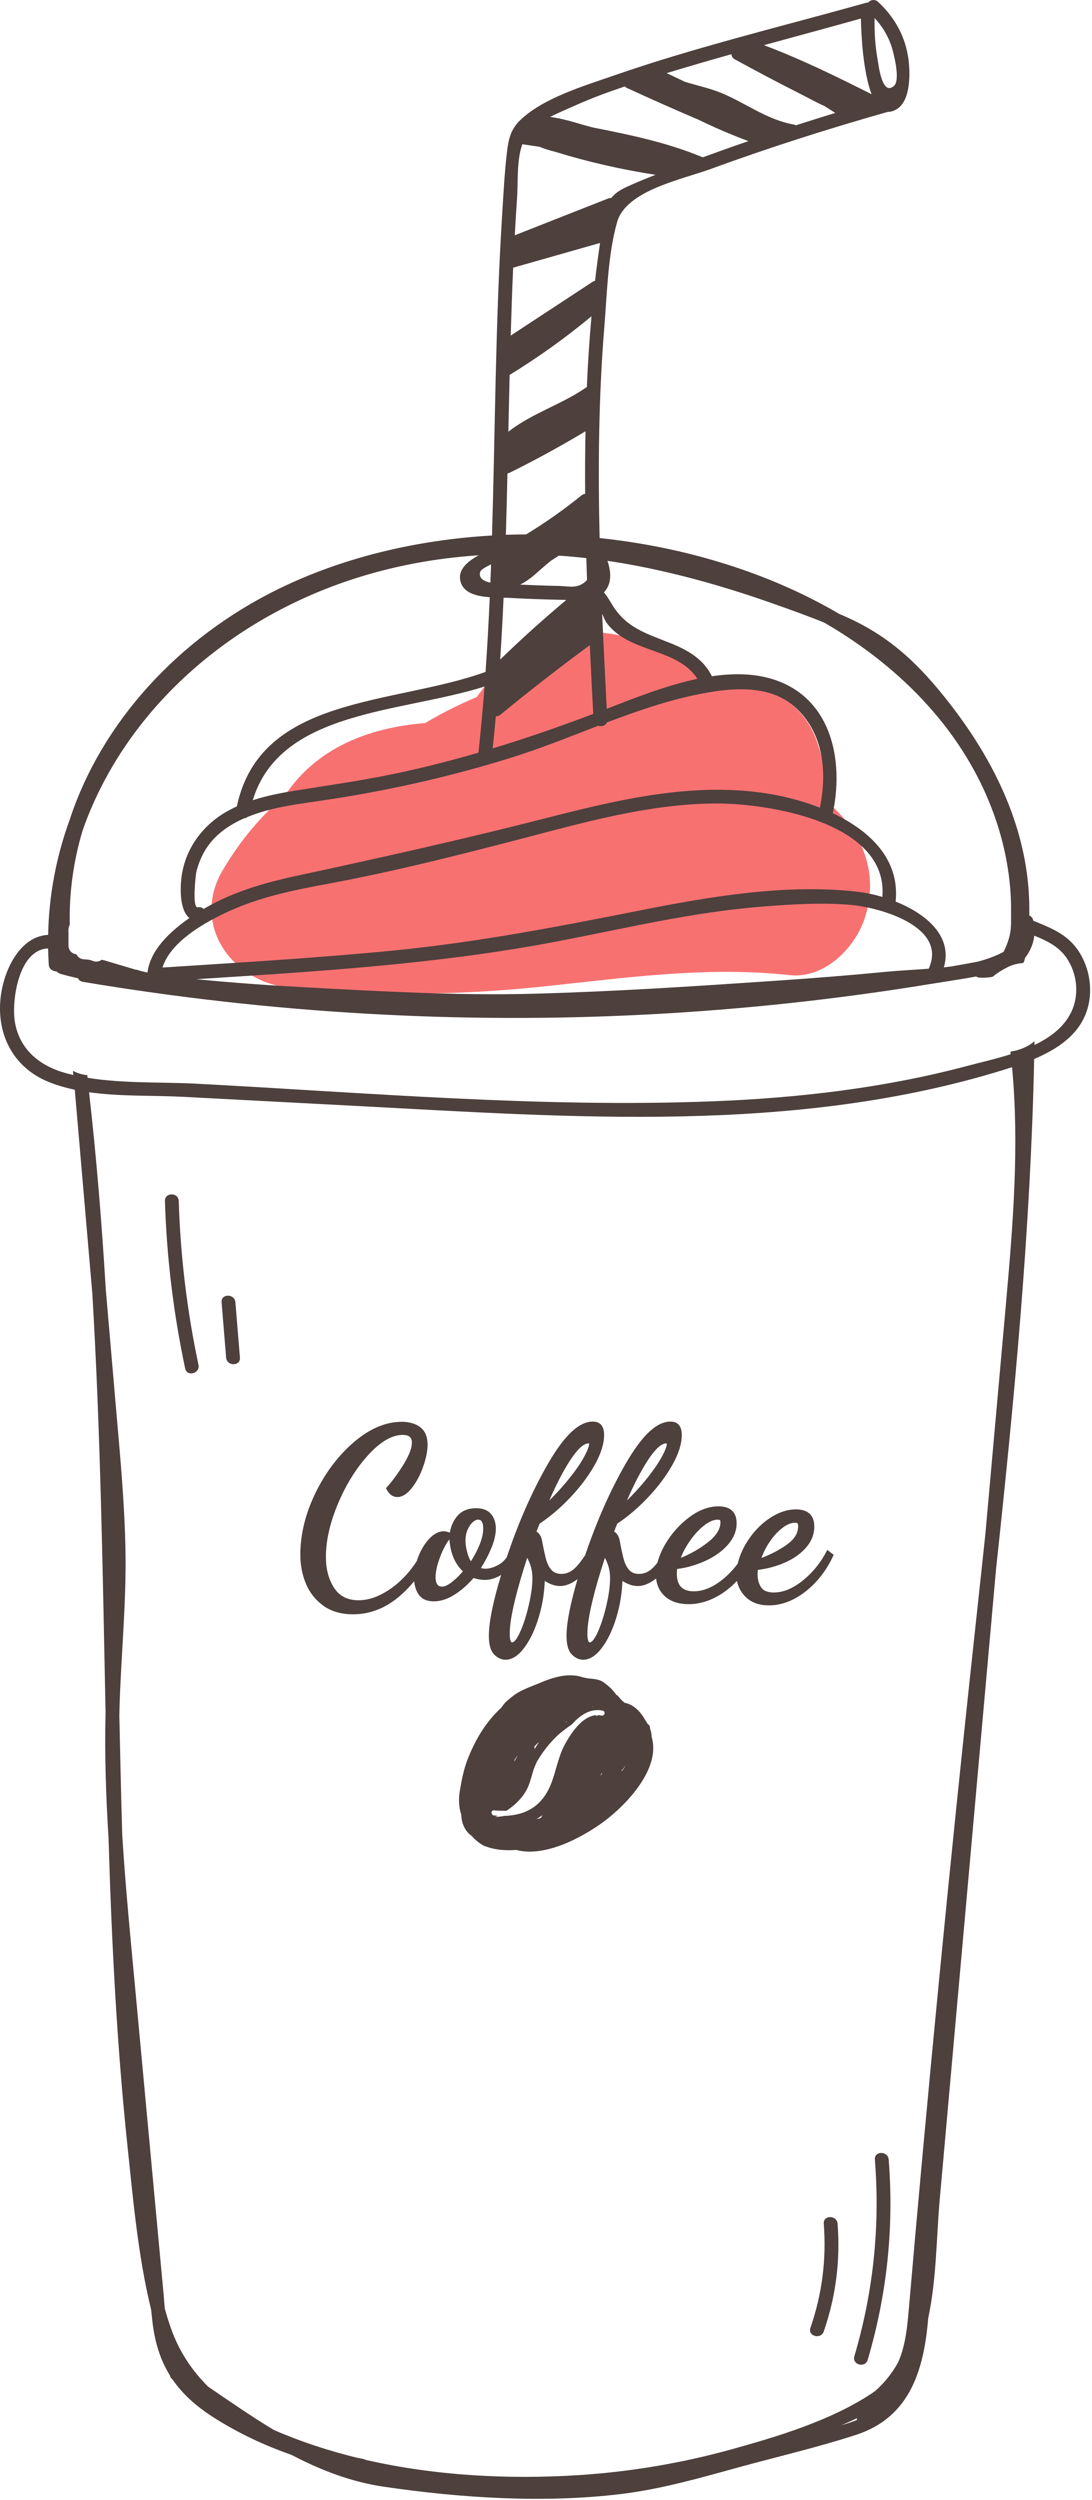 <svg width="187" height="428" viewBox="0 0 187 428" fill="none" xmlns="http://www.w3.org/2000/svg">
<path d="M141.444 137.135C141.577 133.618 141.067 130.057 139.705 126.418C136.984 119.145 128.745 115.562 122.216 117.399C121.881 117.143 121.549 116.883 121.212 116.63C113.799 109.863 102.871 106.241 93.635 109.298C87.773 111.238 84.864 115.005 81.629 119.339C78.587 120.634 75.625 122.09 72.813 123.786C63.072 124.554 54.208 128.095 48.84 136.118C44.645 139.735 41.001 144.067 38.1 149.049C32.624 158.451 39.844 168.143 49.613 169.111C64.142 170.55 78.615 170.415 93.128 168.881C107.167 167.397 121.111 165.395 135.237 166.947C141.159 167.598 146.431 162.314 148.095 157.158C150.727 149.005 147.279 141.905 141.444 137.135Z" fill="#F87171"/>
<path d="M101.417 292.238L101.509 292.162L101.605 292.171L101.417 292.238ZM94.415 305.268C93.228 308.359 91.222 310.018 88.573 310.615C87.865 310.775 87.118 310.874 86.319 310.886C85.824 311.003 85.306 311.042 84.784 311.052C84.941 310.991 85.091 310.928 85.224 310.863L85.234 310.858C85.019 310.846 84.802 310.833 84.581 310.811C84.459 310.799 84.368 310.742 84.301 310.668L84.284 310.655L84.174 310.382C84.153 310.148 84.284 309.914 84.581 309.943C84.76 309.962 84.933 309.951 85.111 309.963L85.068 309.983C85.473 310.014 85.868 310.01 86.265 310.008L86.615 310.022L86.624 310.017L86.727 310.018C86.971 309.862 87.196 309.682 87.428 309.508L87.704 309.308C87.884 309.167 88.05 309.015 88.221 308.862L88.56 308.542C89.377 307.74 90.069 306.818 90.51 305.722C90.888 304.785 91.085 303.838 91.393 302.913C91.5 302.638 91.608 302.364 91.722 302.092C91.82 301.875 91.906 301.657 92.034 301.443C92.915 299.969 93.951 298.632 95.164 297.419C96.032 296.551 97.008 295.878 97.992 295.167C98.331 294.779 98.693 294.42 99.073 294.103C99.362 293.863 99.665 293.653 99.976 293.467C100.613 293.09 101.292 292.838 102.008 292.785H102.024C102.239 292.769 102.456 292.77 102.677 292.791C102.86 292.807 103.044 292.827 103.229 292.871L103.301 292.905C103.74 293.093 103.513 293.83 103 293.708C102.797 293.66 102.599 293.639 102.401 293.633L102.195 293.822L102.185 293.806L102.109 293.738L102.252 293.635L102.032 293.668L102.003 293.642C101.541 293.686 101.101 293.842 100.679 294.064L100.552 294.134C100.349 294.249 100.153 294.376 99.961 294.52L99.848 294.603L99.785 294.648L99.782 294.659C99.02 295.275 98.349 296.09 97.785 296.914L97.768 296.929L97.611 297.178C97.502 297.341 97.401 297.501 97.302 297.661C97.224 297.79 97.149 297.913 97.076 298.038L97.007 298.154L97.017 298.143C96.904 298.342 96.787 298.543 96.691 298.724C95.597 300.778 95.243 303.11 94.415 305.268ZM91.879 311.436C92.217 311.212 92.557 310.99 92.898 310.77C92.817 310.898 92.74 311.03 92.668 311.162L92.468 311.301C92.269 311.341 92.073 311.384 91.879 311.436ZM97.142 294.707L96.871 294.905L96.984 294.757L97.142 294.707ZM91.52 298.996C91.761 298.755 92.002 298.511 92.239 298.264L92.252 298.315C92.005 298.687 91.769 299.067 91.543 299.454C91.538 299.302 91.529 299.15 91.52 298.996ZM88.072 301.591L88.121 301.292C88.256 301.086 88.396 300.881 88.531 300.673L88.591 300.595L88.608 300.63C88.429 300.95 88.251 301.27 88.072 301.591ZM103.112 303.402C103.085 303.524 103.045 303.651 103.032 303.773L102.803 303.991C102.911 303.799 103.016 303.603 103.112 303.402ZM107.193 302.138C106.96 302.583 106.703 302.987 106.425 303.268L106.438 303.157L106.455 303.13C106.727 302.812 106.976 302.483 107.193 302.138ZM108.888 294.135L108.832 294.067L108.921 294.134L108.888 294.135ZM111.333 295.996C111.305 295.842 111.293 295.688 111.26 295.531C111.224 295.356 111.108 295.269 110.977 295.238C110.84 294.995 110.685 294.756 110.517 294.524C109.757 293.098 108.525 291.826 106.969 291.518C106.789 291.373 106.611 291.227 106.449 291.07C106.149 290.776 105.977 290.45 105.632 290.191L105.509 290.134C104.965 289.306 104.306 288.719 103.472 288.09C102.536 287.385 101.493 287.465 100.44 287.295L100.125 287.236C99.988 287.206 99.85 287.174 99.715 287.13C97.198 286.311 94.538 287.223 92.176 288.229C90.886 288.778 89.353 289.282 88.203 290.092C87.715 290.435 87.231 290.855 86.777 291.245C86.389 291.579 86.112 291.975 85.831 292.377C83.208 294.77 81.372 297.869 80.088 301.167C79.404 302.926 79.017 304.886 78.72 306.748C78.548 307.827 78.533 309.401 78.98 310.622C79.048 312.409 79.746 313.591 80.82 314.345L81.012 314.567L81.141 314.719L81.169 314.735C81.632 315.207 82.178 315.611 82.787 315.961C83.753 316.355 84.788 316.599 85.8 316.699C86.672 316.786 87.54 316.774 88.406 316.719C93.345 318.026 99.756 314.546 103.376 311.875C107.36 308.936 113.196 302.728 111.595 297.382C111.587 296.918 111.512 296.459 111.333 295.996Z" fill="#4D403D"/>
<path d="M30.61 205.622C30.564 204.102 28.197 204.096 28.245 205.622C28.542 215.277 29.7 224.836 31.708 234.285C32.024 235.773 34.305 235.144 33.989 233.656C32.025 224.41 30.901 215.068 30.61 205.622Z" fill="#4D403D"/>
<path d="M37.948 222.957L38.721 232.421C38.844 233.929 41.211 233.941 41.087 232.421L40.313 222.957C40.191 221.451 37.824 221.436 37.948 222.957Z" fill="#4D403D"/>
<path d="M141.064 380.702C141.54 386.817 140.785 392.729 138.783 398.525C138.285 399.967 140.571 400.586 141.065 399.154C143.136 393.155 143.923 387.029 143.431 380.702C143.312 379.194 140.947 379.182 141.064 380.702Z" fill="#4D403D"/>
<path d="M149.818 369.723C150.726 381.127 149.556 392.414 146.306 403.386C145.873 404.85 148.156 405.474 148.588 404.015C151.893 392.853 153.109 381.329 152.185 369.723C152.064 368.215 149.697 368.202 149.818 369.723Z" fill="#4D403D"/>
<path d="M183.446 173.273C182.2 175.844 179.865 177.604 177.144 178.904C177.148 178.685 177.152 178.468 177.157 178.251C175.993 179.257 174.538 179.815 173.028 180.047C173.044 180.192 173.066 180.337 173.082 180.484C170.489 181.311 167.852 181.899 165.65 182.485C151.373 186.288 136.63 187.988 121.89 188.553C92.509 189.679 62.968 187.075 33.642 185.533C27.645 185.219 21.08 185.517 14.997 184.523C14.984 184.373 14.97 184.221 14.957 184.072C14.125 183.993 13.305 183.755 12.575 183.376L12.485 183.324V183.327C12.513 183.568 12.54 183.808 12.566 184.048C12.079 183.935 11.593 183.813 11.114 183.677C6.742 182.443 3.309 179.619 2.546 174.937C1.962 171.352 3.168 162.557 8.236 162.379C8.256 163.313 8.289 164.248 8.354 165.183C8.405 165.921 9.062 166.299 9.712 166.317C9.864 166.5 10.085 166.652 10.397 166.741C11.384 167.023 12.37 167.264 13.36 167.481C13.484 167.776 13.751 168.019 14.224 168.099C46.147 173.452 78.729 175.38 111.161 173.667C127.281 172.816 143.346 171.084 159.228 168.48C161.848 168.051 164.526 167.668 167.164 167.181C167.349 167.291 167.573 167.367 167.846 167.379C168.574 167.411 169.276 167.356 169.949 167.241C170.748 166.604 171.606 166.053 172.524 165.593C173.398 165.155 174.305 164.921 175.19 164.885C175.298 164.76 175.389 164.613 175.433 164.416C175.465 164.28 175.496 164.144 175.528 164.008C176.401 162.895 176.962 161.583 177.118 160.188C179.21 161.032 181.236 162.003 182.568 163.889C184.469 166.58 184.884 170.305 183.446 173.273ZM172.273 223.108C171.102 236.251 169.925 249.393 168.75 262.537C167.624 273.169 166.452 283.797 165.329 294.425C163.274 313.889 161.324 333.365 159.478 352.851C158.544 362.723 157.636 372.599 156.754 382.476C156.338 387.155 155.949 391.836 155.522 396.515C155.254 399.445 154.841 402.135 153.772 404.497C152.808 406.213 151.576 407.819 149.961 409.269C149.701 409.467 149.432 409.66 149.146 409.847C142.165 414.427 133.304 417.103 125.316 419.319C116.789 421.684 108.025 423.169 99.193 423.741C87.268 424.513 74.572 423.883 62.584 421.127C62.467 421.051 62.325 420.993 62.153 420.964C61.832 420.911 61.514 420.843 61.194 420.784C56.321 419.591 51.571 418.049 47.054 416.085L46.876 416.004C43.026 413.687 39.304 411.097 35.635 408.597C32.846 405.824 30.629 402.503 29.236 398.504C28.858 397.419 28.518 396.316 28.21 395.199C28.134 394.252 28.065 393.311 27.98 392.392C26.395 375.332 24.811 358.272 23.225 341.213C22.389 332.217 21.493 323.211 20.937 314.191C20.933 314.069 20.929 313.948 20.925 313.827C20.73 307.113 20.578 300.4 20.436 293.687C20.462 292.411 20.498 291.133 20.553 289.856C20.893 281.815 21.617 273.792 21.492 265.736C21.357 257.161 20.512 248.615 19.779 240.076C19.223 233.623 18.666 227.167 18.112 220.712C17.441 209.464 16.521 198.225 15.255 186.997C20.57 187.747 26.232 187.511 31.299 187.776C41.196 188.297 51.092 188.817 60.989 189.337C97.862 191.275 136.092 194.232 171.909 183.151C172.369 183.008 172.838 182.859 173.309 182.705C174.573 196.151 173.47 209.673 172.273 223.108ZM144.04 415.225C144.94 414.845 145.838 414.444 146.721 414.012L146.748 414.305C145.869 414.655 144.962 414.956 144.04 415.225ZM11.726 159.783C11.714 159.561 11.712 159.331 11.726 159.089C11.745 158.815 11.817 158.577 11.927 158.375L11.949 158.211C11.832 152.784 12.589 147.399 14.14 142.199C20.928 122.773 37.8 106.699 59.909 99.323C67.075 96.932 74.492 95.563 81.987 95.065C80.082 96.099 78.548 97.425 78.79 99.18C79.112 101.513 81.56 102.084 83.868 102.244C83.681 106.509 83.445 110.772 83.147 115.032C67.377 120.736 44.588 119.003 40.556 138.061C39.748 138.431 38.956 138.835 38.2 139.311C34.336 141.744 31.657 145.623 31.077 150.193C30.834 152.105 30.752 155.837 32.438 157.168C29.2 159.433 25.744 162.557 25.25 166.504C24.627 166.368 24.006 166.212 23.393 166.021L23.223 166.007C21.425 165.472 19.629 164.937 17.832 164.403C17.691 164.376 17.549 164.34 17.407 164.319C16.977 164.647 16.368 164.756 15.681 164.427C15.303 164.307 14.916 164.248 14.524 164.252C13.78 164.235 13.317 163.868 13.108 163.389C12.386 163.3 11.726 162.789 11.726 161.851V159.783ZM82.229 97.912C82.333 97.552 83.105 97.089 84.092 96.624C84.056 97.668 84.019 98.713 83.977 99.757C82.793 99.487 81.93 98.956 82.229 97.912ZM43.282 137.001C48 121.547 68.557 122.084 82.973 117.539C82.684 121.316 82.34 125.089 81.928 128.86C77.321 130.2 72.666 131.391 67.945 132.389C62.282 133.588 56.58 134.403 50.868 135.307C48.333 135.709 45.749 136.2 43.282 137.001ZM87.659 129.679C92.641 128.12 97.529 126.144 102.444 124.253C103.006 124.444 103.697 124.256 103.926 123.688C108.917 121.795 113.946 120.04 119.142 118.957C124.826 117.771 131.824 116.933 136.414 121.3C141.09 125.747 141.626 132.288 140.405 138.28C137.676 137.212 134.862 136.468 132.332 136.015C119.034 133.631 105.613 136.968 92.772 140.249C78.717 143.843 64.689 146.945 50.517 150.004C45.102 151.173 39.675 152.776 34.88 155.607C34.625 155.383 34.279 155.253 33.862 155.327C32.85 155.505 33.541 149.663 33.589 149.445C33.922 147.956 34.537 146.464 35.37 145.185C36.884 142.861 39.213 141.261 41.7 140.145L41.824 140.096C42.032 140.077 42.228 140.004 42.385 139.868C46.352 138.24 50.687 137.704 54.901 137.089C65.999 135.473 76.953 133.027 87.659 129.679ZM84.906 122.632C85.18 122.636 85.471 122.547 85.746 122.321C90.725 118.225 95.811 114.271 101.002 110.451C101.186 114.379 101.382 118.305 101.588 122.227C95.896 124.377 90.169 126.371 84.369 128.129C84.564 126.297 84.743 124.465 84.906 122.632ZM86.237 102.324C86.504 102.329 86.757 102.336 86.98 102.349C90.164 102.527 93.352 102.644 96.54 102.696C96.681 102.699 96.831 102.707 96.976 102.713C93.079 105.973 89.305 109.373 85.657 112.913C85.886 109.385 86.081 105.856 86.237 102.324ZM86.898 81.053C87.031 81.027 87.166 81 87.305 80.92C91.72 78.733 96.034 76.373 100.264 73.84C100.194 77.4 100.173 80.973 100.202 84.545C99.989 84.572 99.773 84.653 99.572 84.816C96.553 87.268 93.386 89.491 90.081 91.5C88.93 91.501 87.78 91.513 86.63 91.556C86.736 88.055 86.82 84.553 86.898 81.053ZM100.526 99.28C100.097 99.783 99.514 100.175 98.749 100.355C97.891 100.557 96.689 100.333 95.805 100.316C93.56 100.272 91.317 100.193 89.075 100.087C90.028 99.611 90.91 98.975 91.777 98.201C92.671 97.405 93.517 96.672 94.36 95.985C94.813 95.703 95.264 95.416 95.709 95.125C97.276 95.236 98.841 95.372 100.405 95.551C100.442 96.795 100.482 98.037 100.526 99.28ZM87.273 64.187C92.186 61.173 96.855 57.827 101.289 54.147C100.93 58.187 100.665 62.24 100.492 66.293L100.3 66.387C96.082 69.293 91.141 70.72 87.055 73.907C87.123 70.667 87.196 67.427 87.273 64.187ZM87.879 45.827C92.787 44.427 97.695 43.04 102.602 41.64L102.752 41.573C102.437 43.747 102.149 45.907 101.9 48.08C101.76 48.107 101.617 48.16 101.472 48.253C96.8 51.32 92.129 54.387 87.457 57.453C87.57 53.573 87.705 49.707 87.879 45.827ZM88.541 34C88.739 31.173 88.451 27.467 89.447 24.693C90.429 24.84 91.412 24.987 92.393 25.133C93.264 25.493 94.14 25.76 95.02 25.973C100.652 27.72 106.376 29.013 112.2 29.92L112.248 29.933C110.945 30.44 109.649 30.96 108.384 31.52C106.982 32.147 105.63 32.68 104.669 33.907C104.506 33.88 104.328 33.907 104.132 33.987C98.806 36.08 93.48 38.187 88.154 40.28C88.27 38.187 88.394 36.093 88.541 34ZM98.302 18.147C101.13 16.867 104.046 15.787 106.99 14.8C107.082 14.893 107.196 14.973 107.345 15.053C111.396 16.92 115.474 18.733 119.577 20.48C122.37 21.84 125.234 23.067 128.166 24.16C125.55 25.053 122.946 25.987 120.348 26.933H120.337C114.405 24.453 108.224 23.147 101.934 21.907C99.975 21.52 96.949 20.333 94.195 20.027C95.588 19.307 97.061 18.707 98.302 18.147ZM125.254 9.28C125.284 9.627 125.452 9.96 125.806 10.147C129.444 12.133 133.108 14.08 136.809 15.947C138.266 16.68 139.705 17.493 141.192 18.16C141.809 18.56 142.425 18.947 143.042 19.333C140.784 20.027 138.532 20.733 136.284 21.453C136.181 21.387 136.065 21.347 135.925 21.32C131.422 20.52 127.881 17.773 123.758 16.013C121.661 15.12 119.424 14.667 117.276 14C116.241 13.493 115.202 13.013 114.164 12.52C117.844 11.4 121.544 10.32 125.254 9.28ZM147.428 3.173C147.473 6.267 147.842 12.427 149.257 16.133C143.218 13.093 137.156 10.12 130.822 7.733C136.361 6.213 141.906 4.72 147.428 3.173ZM103.932 106.705C107.744 111.824 116.045 110.915 119.426 116.221C113.909 117.383 108.43 119.601 103.908 121.349C103.625 115.931 103.349 110.507 103.118 105.079C103.385 105.691 103.638 106.311 103.932 106.705ZM27.833 165.645C29.308 160.785 36.327 157.211 40.38 155.497C45.468 153.348 50.914 152.277 56.321 151.273C67.367 149.223 78.2 146.488 89.065 143.655C100.024 140.796 111.254 137.587 122.664 137.561C131.756 137.541 152.149 140.832 151.101 153.559C149.67 153.131 148.27 152.84 147.029 152.693C134.749 151.241 121.638 153.479 109.61 155.867C95.653 158.637 81.843 161.299 67.662 162.704C54.414 164.016 41.116 164.775 27.833 165.645ZM95.396 161.176C107.092 158.937 118.629 156.144 130.536 155.213C135.56 154.821 140.722 154.477 145.754 154.929C150.75 155.377 162.316 158.648 159.034 165.845C156.493 166.04 154.001 166.155 151.785 166.369C145.401 166.991 139.004 167.491 132.6 167.925C118.9 168.856 105.144 169.763 91.409 170.128C78.434 170.472 65.408 169.735 52.46 169.039C46.161 168.7 39.872 168.26 33.608 167.639C54.281 166.323 75.026 165.075 95.396 161.176ZM104.025 96.019C105.393 96.221 106.758 96.439 108.12 96.692C116.616 98.267 124.901 100.665 132.95 103.537C135.689 104.515 138.477 105.501 141.19 106.613C154.548 114.381 165.217 125.499 170.23 139.488C172.165 144.881 173.198 150.523 173.138 156.189C173.125 157.432 173.2 158.807 172.933 160.029C172.793 160.667 172.374 162.009 171.845 162.968C170.485 163.695 168.977 164.241 167.372 164.649C165.849 164.936 164.324 165.215 162.796 165.48C162.409 165.528 162.02 165.571 161.632 165.612C163.205 160.217 158.512 156.407 153.374 154.351C154.125 147.045 148.893 142.187 142.61 139.228C144.374 130.956 142.794 120.964 134.302 117.036C130.545 115.299 126.256 115.135 121.897 115.776L121.82 115.585C120.302 112.699 117.661 111.247 114.722 110.071C110.485 108.376 107.157 107.448 104.734 103.364C104.35 102.717 103.921 102.013 103.425 101.404C104.797 99.985 104.677 97.917 104.025 96.019ZM152.609 7.76C152.998 8.893 154.24 13.667 153.106 14.693C151.053 16.533 150.477 11.267 150.284 10.173C149.86 7.813 149.729 5.467 149.768 3.08C151.009 4.44 151.994 5.973 152.609 7.76ZM184.612 162.695C182.698 159.879 179.861 158.832 176.934 157.621L176.889 157.413C176.797 157.092 176.553 156.871 176.257 156.731C176.556 143.603 171.138 131.352 162.568 120.367C157.493 113.859 152.406 108.825 144.269 105.344C144.105 105.273 143.937 105.207 143.773 105.137C131.75 98.063 117.416 93.667 102.682 92.117C102.398 80.04 102.51 67.96 103.494 55.907C103.969 50.107 104.097 43.653 105.672 38.04C107.201 32.6 116.737 30.747 121.649 28.947C131.66 25.293 141.812 22.04 152.066 19.147C152.549 19.16 153.076 19.013 153.658 18.627C155.941 17.147 155.869 12.613 155.596 10.333C155.124 6.413 153.264 2.987 150.366 0.32C149.784 -0.213 149.056 -0.013 148.644 0.44L148.305 0.48C133.926 4.52 119.229 8.027 105.116 12.933C100.057 14.693 92.773 16.84 88.898 20.76C87.477 22.2 87.075 23.867 86.838 25.827C86.391 29.547 86.207 33.32 85.973 37.067C84.838 55.24 84.799 73.467 84.254 91.677C71.323 92.431 58.691 95.439 47.654 100.849C30.491 109.263 17.34 123.772 11.933 140.345C9.621 146.693 8.369 153.34 8.245 160.051C3.482 160.3 0.802 165.841 0.17 170.287C-0.756 176.805 2.114 182.699 8.297 185.217C9.737 185.805 11.252 186.237 12.806 186.564L15.812 221.485C17.223 245.343 17.59 269.243 18.077 293.165C17.9 300.357 18.139 307.543 18.588 314.72C19.108 332.307 19.989 349.889 21.828 367.392C22.802 376.669 23.646 386.243 25.856 395.323L25.877 395.404C25.949 396.069 26.017 396.736 26.093 397.401C26.505 401.063 27.481 404.075 29.095 406.677C29.145 406.935 29.291 407.179 29.549 407.371C31.242 409.845 33.554 411.945 36.584 413.876C40.761 416.536 45.24 418.648 49.895 420.271C54.86 422.872 60.068 424.901 65.751 425.736C78.91 427.668 93.18 428.591 106.404 426.976C113.226 426.143 119.81 424.249 126.421 422.431C133.142 420.581 140.01 419.001 146.638 416.837C155.94 413.8 158.236 405.547 158.961 396.824C160.382 390.217 160.35 382.993 160.938 376.411C162.406 359.981 163.874 343.553 165.342 327.125L170.572 268.623C173.7 239.58 176.482 210.496 177.097 181.304C181.644 179.377 185.781 176.467 186.553 171.213C186.986 168.273 186.282 165.157 184.612 162.695Z" fill="#4D403D"/>
<path d="M82.748 261.708C82.748 262.534 82.531 263.48 82.1 264.52C81.707 265.475 81.215 266.408 80.637 267.3C80.394 266.922 80.189 266.424 80.025 265.819C79.817 265.052 79.712 264.36 79.712 263.764C79.712 263.099 79.828 262.486 80.056 261.94C80.284 261.396 80.576 260.956 80.927 260.63C81.254 260.324 81.568 260.17 81.855 260.17C82.099 260.17 82.748 260.17 82.748 261.708ZM77.359 270.874C76.704 271.376 76.156 271.631 75.728 271.631C75.24 271.631 74.592 271.463 74.592 270.012C74.592 269.288 74.752 268.416 75.065 267.422C75.381 266.419 75.769 265.499 76.216 264.684C76.531 264.108 76.778 263.762 76.966 263.554C77.123 265.894 77.896 267.732 79.27 269.024C78.635 269.764 77.992 270.386 77.359 270.874ZM100.799 247.11L100.873 247.122L100.885 247.198C100.885 247.5 100.727 248.15 99.968 249.523C99.345 250.648 98.437 251.946 97.27 253.378C96.313 254.551 95.234 255.732 94.055 256.902C95.258 254.131 96.452 251.828 97.609 250.046C98.874 248.098 99.948 247.11 100.799 247.11ZM87.698 281.184C87.441 281.184 87.288 280.623 87.288 279.684C87.288 278.338 87.577 276.459 88.148 274.096C88.686 271.868 89.405 269.382 90.288 266.699C90.575 267.267 90.787 267.786 90.918 268.242C91.087 268.824 91.172 269.487 91.172 270.214C91.172 271.478 90.964 273.019 90.553 274.796C90.14 276.575 89.644 278.122 89.076 279.387C88.376 280.95 87.913 281.184 87.698 281.184ZM114.099 247.11L114.173 247.122L114.187 247.198C114.187 247.5 114.028 248.15 113.268 249.523C112.645 250.648 111.739 251.946 110.571 253.378C109.615 254.551 108.536 255.732 107.355 256.902C108.56 254.131 109.753 251.828 110.911 250.046C112.175 248.098 113.248 247.11 114.099 247.11ZM101 281.184C100.743 281.184 100.589 280.623 100.589 279.684C100.589 278.338 100.879 276.459 101.449 274.096C101.987 271.868 102.707 269.382 103.588 266.699C103.875 267.267 104.088 267.786 104.22 268.242C104.388 268.824 104.472 269.487 104.472 270.214C104.472 271.478 104.264 273.019 103.853 274.796C103.441 276.575 102.944 278.122 102.377 279.387C101.676 280.95 101.213 281.184 101 281.184ZM120.572 261.168C121.412 260.506 122.191 260.17 122.885 260.17C123.212 260.17 123.285 260.243 123.293 260.252C123.324 260.287 123.376 260.38 123.376 260.62C123.376 261.8 122.62 262.979 121.129 264.123C119.732 265.194 118.204 266.063 116.584 266.708C116.949 265.74 117.465 264.776 118.12 263.838C118.881 262.748 119.705 261.851 120.572 261.168ZM136.147 260.692C136.451 260.692 136.548 260.766 136.575 260.796C136.605 260.831 136.677 260.951 136.677 261.304C136.677 262.499 136.031 263.536 134.7 264.479C133.457 265.36 132.011 266.115 130.396 266.723C130.729 265.784 131.189 264.876 131.767 264.018C132.436 263.019 133.177 262.204 133.972 261.592C134.747 260.996 135.477 260.692 136.147 260.692ZM142.688 266.362L142.767 266.191L141.669 265.34L141.54 265.592C140.537 267.543 139.168 269.226 137.471 270.595C135.787 271.951 134.121 272.639 132.519 272.639C131.453 272.639 130.719 272.343 130.337 271.756C129.935 271.142 129.731 270.392 129.731 269.527C129.731 269.314 129.749 269.06 129.784 268.772C131.399 268.574 132.947 268.155 134.387 267.526C135.889 266.871 137.116 266.003 138.036 264.946C138.971 263.872 139.445 262.662 139.445 261.346C139.445 259.424 138.36 258.41 136.308 258.41C134.871 258.41 133.419 258.876 131.988 259.796C130.571 260.712 129.341 261.907 128.336 263.348C127.339 264.775 126.667 266.238 126.336 267.694C125.287 269.1 124.084 270.254 122.756 271.126C121.432 271.996 120.107 272.438 118.815 272.438C116.857 272.438 115.905 271.447 115.905 269.407C115.905 269.131 115.923 268.864 115.956 268.612C117.549 268.411 119.132 267.964 120.663 267.284C122.259 266.575 123.58 265.647 124.591 264.526C125.621 263.384 126.144 262.126 126.144 260.782C126.144 258.887 125.072 257.887 123.047 257.887C121.363 257.887 119.661 258.526 117.988 259.788C116.333 261.035 114.956 262.591 113.895 264.411C113.267 265.49 112.845 266.531 112.585 267.535C112.267 267.934 111.957 268.282 111.664 268.547C110.991 269.158 110.259 269.455 109.423 269.455C108.705 269.455 108.163 269.242 107.763 268.804C107.347 268.351 107.032 267.746 106.828 267.007C106.616 266.242 106.373 265.124 106.108 263.683C106.048 263.355 105.921 263.042 105.731 262.748C105.576 262.514 105.388 262.328 105.168 262.198L105.704 260.855C107.519 259.647 109.288 258.138 110.964 256.368C112.663 254.574 114.064 252.708 115.129 250.82C116.207 248.912 116.752 247.179 116.752 245.667C116.752 243.774 115.704 243.376 114.824 243.376C112.453 243.376 109.943 245.735 107.144 250.587C104.501 255.171 102.175 260.442 100.213 266.24C99.556 267.247 98.933 268.031 98.364 268.547C97.691 269.158 96.957 269.455 96.123 269.455C95.405 269.455 94.861 269.242 94.461 268.804C94.045 268.351 93.731 267.746 93.528 267.007C93.316 266.242 93.073 265.124 92.806 263.683C92.746 263.355 92.62 263.042 92.429 262.748C92.276 262.514 92.087 262.328 91.867 262.198L92.404 260.855C94.219 259.647 95.987 258.138 97.664 256.368C99.362 254.574 100.764 252.708 101.829 250.82C102.905 248.912 103.451 247.179 103.451 245.667C103.451 243.774 102.403 243.376 101.524 243.376C99.153 243.376 96.641 245.735 93.843 250.587C91.142 255.27 88.768 260.663 86.781 266.611C86.41 267.127 85.971 267.55 85.445 267.854C84.626 268.327 83.853 268.568 83.144 268.568C82.859 268.568 82.596 268.527 82.364 268.451C83.08 267.314 83.678 266.162 84.148 265.022C84.653 263.791 84.91 262.676 84.91 261.708C84.91 260.687 84.635 259.844 84.089 259.198C83.533 258.542 82.673 258.21 81.532 258.21C80.177 258.21 79.108 258.642 78.353 259.498C77.671 260.27 77.227 261.24 77.032 262.39C76.612 262.235 76.263 262.159 75.969 262.159C75.126 262.159 74.296 262.59 73.5 263.443C72.731 264.267 72.097 265.31 71.62 266.542C71.528 266.779 71.451 267.016 71.376 267.251C70.835 268.102 70.217 268.922 69.509 269.691C68.32 270.986 66.999 272.034 65.579 272.808C64.171 273.578 62.772 273.968 61.42 273.968C59.525 273.968 58.152 273.279 57.222 271.858C56.285 270.426 55.81 268.638 55.81 266.546C55.81 263.74 56.516 260.654 57.907 257.366C59.301 254.074 61.062 251.262 63.144 249.01C65.197 246.787 67.152 245.659 68.956 245.659C70.033 245.659 70.534 246.084 70.534 246.996C70.534 247.915 70.065 249.148 69.138 250.663C68.197 252.2 67.209 253.546 66.203 254.659L66.093 254.78L66.168 254.924C66.64 255.838 67.265 256.299 68.029 256.299C68.882 256.299 69.724 255.775 70.532 254.739C71.311 253.742 71.96 252.52 72.463 251.106C72.966 249.69 73.222 248.415 73.222 247.319C73.222 245.986 72.805 244.987 71.981 244.351C71.177 243.731 70.105 243.416 68.796 243.416C66.062 243.416 63.313 244.58 60.621 246.879C57.948 249.162 55.725 252.102 54.013 255.62C52.298 259.142 51.429 262.695 51.429 266.183C51.429 267.952 51.755 269.624 52.395 271.151C53.038 272.687 54.049 273.956 55.397 274.919C56.748 275.884 58.449 276.372 60.452 276.372C63.208 276.372 65.773 275.427 68.076 273.56C69.104 272.727 70.05 271.763 70.933 270.708C71.01 271.578 71.254 272.34 71.684 272.966C72.227 273.756 73.099 274.156 74.277 274.156C75.442 274.156 76.652 273.764 77.869 272.991C79.026 272.254 80.108 271.303 81.085 270.163C81.776 270.379 82.427 270.488 83.024 270.488C83.983 270.488 84.921 270.187 85.82 269.623C84.429 274.202 83.715 277.711 83.715 280.048C83.715 281.575 84.007 282.619 84.608 283.236C85.203 283.844 85.862 284.152 86.569 284.152C87.692 284.152 88.785 283.443 89.821 282.042C90.828 280.683 91.661 278.902 92.297 276.748C92.889 274.743 93.221 272.695 93.284 270.654C94.188 271.24 95.073 271.535 95.921 271.535C96.861 271.535 97.864 271.13 98.901 270.352C97.656 274.575 97.016 277.836 97.016 280.048C97.016 281.575 97.308 282.619 97.908 283.236H97.909C98.504 283.844 99.164 284.152 99.871 284.152C100.992 284.152 102.087 283.443 103.123 282.042C104.129 280.683 104.961 278.902 105.597 276.748C106.189 274.743 106.521 272.695 106.585 270.654C107.489 271.24 108.373 271.535 109.223 271.535C110.207 271.535 111.26 271.102 112.352 270.25C112.488 271.428 112.957 272.435 113.796 273.226C114.791 274.164 116.181 274.639 117.928 274.639C119.463 274.639 120.997 274.251 122.489 273.486C123.837 272.794 125.084 271.842 126.199 270.65C126.433 271.778 126.972 272.739 127.805 273.51C128.757 274.394 130.06 274.842 131.672 274.842C133.839 274.842 135.956 274.038 137.964 272.454C139.959 270.88 141.548 268.831 142.688 266.362Z" fill="#4D403D"/>
</svg>
